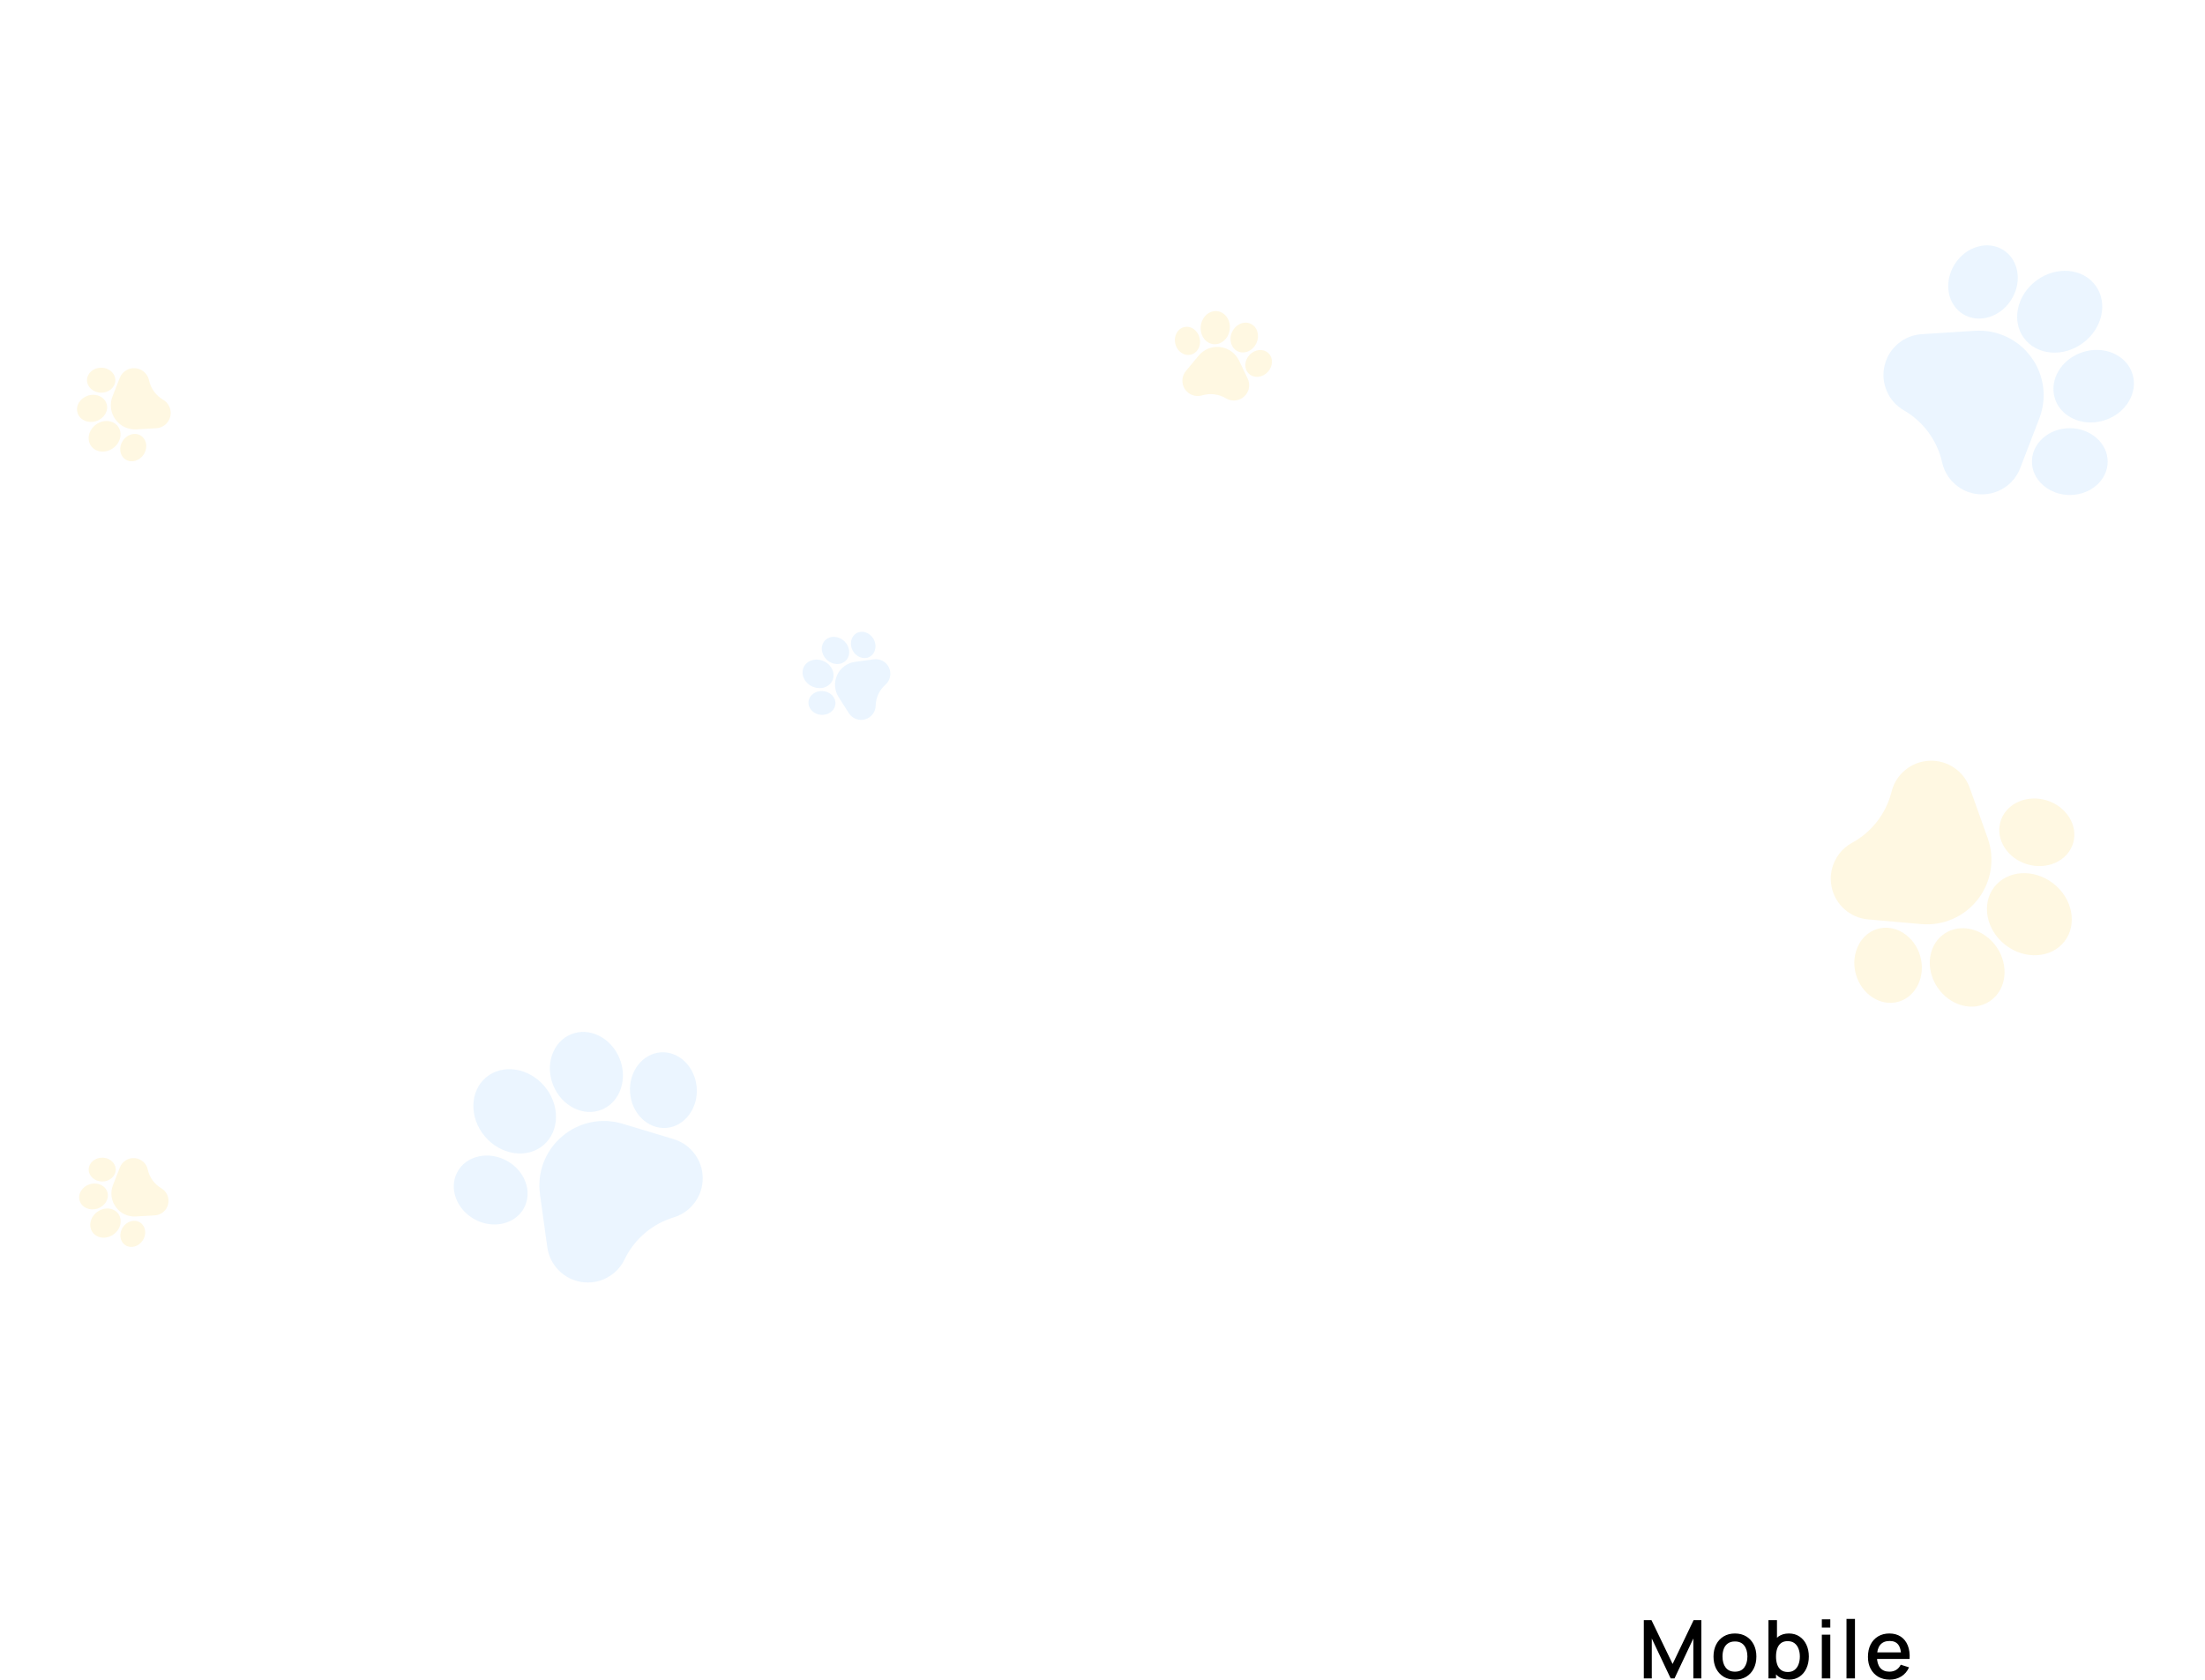 <svg width="1307" height="996" viewBox="0 0 1307 996" fill="none" xmlns="http://www.w3.org/2000/svg">
<g opacity="0.12" clip-path="url(#clip0_31154_5277)">
<path d="M369.058 666.176C356.508 662.388 343.068 665.212 333.107 673.733C323.146 682.254 318.274 695.094 320.073 708.079L324.406 739.369C325.125 744.56 327.447 749.283 331.118 753.023C334.79 756.764 339.468 759.171 344.648 759.987C349.827 760.799 355.019 759.941 359.662 757.506C364.305 755.072 367.962 751.287 370.239 746.563L370.39 746.246C376.187 734.44 386.706 725.504 399.306 721.698C402.555 720.716 405.507 719.101 408.032 716.941C409.404 715.767 410.652 714.43 411.753 712.947C414.879 708.738 416.53 703.742 416.531 698.498C416.53 693.256 414.877 688.26 411.75 684.051C408.623 679.842 404.318 676.818 399.299 675.302L369.058 666.176Z" fill="#54ADFF"/>
<path d="M310.584 716.149C313.172 711.372 313.443 705.762 311.347 700.352C309.353 695.204 305.417 690.833 300.262 688.045C295.108 685.26 289.296 684.36 283.896 685.509C278.223 686.717 273.676 690.013 271.097 694.787C265.902 704.385 270.533 716.988 281.424 722.887C290.102 727.574 300.167 726.609 306.524 721.17C308.148 719.782 309.529 718.101 310.584 716.149Z" fill="#54ADFF"/>
<path d="M322.178 678.814C331.854 670.536 332.054 654.832 322.624 643.808C313.191 632.78 297.644 630.544 287.967 638.822C278.292 647.098 278.094 662.803 287.527 673.83C296.958 684.855 312.502 687.091 322.178 678.814Z" fill="#54ADFF"/>
<path d="M356.685 657.802L356.686 657.801C358.597 657.022 360.317 655.959 361.83 654.665C368.887 648.628 371.37 637.609 367.242 627.471C364.866 621.634 360.657 616.914 355.39 614.182C349.877 611.321 343.88 610.952 338.502 613.142C333.123 615.333 329.091 619.788 327.145 625.686C325.286 631.32 325.572 637.637 327.949 643.473C332.963 655.783 345.854 662.211 356.685 657.802Z" fill="#54ADFF"/>
<path d="M391.646 623.854L391.641 623.854C380.751 624.633 372.598 635.306 373.468 647.651C374.346 659.995 383.917 669.413 394.8 668.647C398.77 668.368 402.377 666.773 405.316 664.259C410.438 659.877 413.53 652.705 412.98 644.85C412.101 632.507 402.531 623.088 391.646 623.854Z" fill="#54ADFF"/>
</g>
<g opacity="0.12" clip-path="url(#clip1_31154_5277)">
<path d="M1138.75 547.807C1151.81 548.957 1164.39 543.452 1172.41 533.079C1180.42 522.706 1182.57 509.143 1178.16 496.797L1167.54 467.047C1165.78 462.112 1162.55 457.962 1158.19 455.049C1153.83 452.135 1148.76 450.732 1143.52 450.989C1138.29 451.25 1133.38 453.148 1129.33 456.479C1125.28 459.809 1122.47 464.26 1121.21 469.348L1121.12 469.69C1117.85 482.43 1109.38 493.323 1097.82 499.617C1094.84 501.241 1092.28 503.424 1090.25 506.053C1089.14 507.482 1088.19 509.046 1087.42 510.721C1085.22 515.479 1084.62 520.707 1085.69 525.841C1086.75 530.973 1089.39 535.527 1093.31 539.01C1097.23 542.493 1102.06 544.576 1107.28 545.037L1138.75 547.807Z" fill="#FFC107"/>
<path d="M1185.81 486.962C1184.25 492.166 1185.13 497.714 1188.28 502.583C1191.28 507.217 1196.03 510.693 1201.64 512.372C1207.25 514.047 1213.13 513.744 1218.18 511.518C1223.49 509.179 1227.27 505.025 1228.82 499.826C1231.95 489.371 1224.85 477.975 1212.98 474.421C1203.53 471.602 1193.87 474.598 1188.76 481.219C1187.45 482.909 1186.44 484.836 1185.81 486.962Z" fill="#FFC107"/>
<path d="M1182.07 525.876C1174.28 535.953 1177.29 551.368 1188.77 560.238C1200.25 569.111 1215.93 568.131 1223.72 558.054C1231.5 547.979 1228.49 532.564 1217.01 523.691C1205.53 514.82 1189.86 515.801 1182.07 525.876Z" fill="#FFC107"/>
<path d="M1152.57 553.482L1152.57 553.483C1150.86 554.636 1149.39 556.027 1148.17 557.602C1142.49 564.95 1142.31 576.245 1148.42 585.329C1151.93 590.558 1157.02 594.321 1162.73 595.922C1168.71 597.599 1174.66 596.738 1179.48 593.497C1184.29 590.255 1187.33 585.072 1188.04 578.901C1188.71 573.006 1187.14 566.88 1183.62 561.652C1176.2 550.622 1162.27 546.957 1152.57 553.482Z" fill="#FFC107"/>
<path d="M1125.26 593.845L1125.27 593.844C1135.77 590.861 1141.58 578.75 1138.21 566.841C1134.83 554.936 1123.54 547.666 1113.04 550.636C1109.21 551.718 1106.01 554.015 1103.64 557.075C1099.52 562.409 1097.96 570.061 1100.1 577.638C1103.47 589.543 1114.76 596.813 1125.26 593.845Z" fill="#FFC107"/>
</g>
<g opacity="0.12" clip-path="url(#clip2_31154_5277)">
<path d="M734.447 213.787C732.329 209.363 728.158 206.361 723.291 205.756C718.424 205.152 713.646 207.043 710.511 210.815L702.955 219.904C701.701 221.412 700.981 223.244 700.873 225.202C700.765 227.161 701.28 229.061 702.36 230.699C703.442 232.335 704.989 233.553 706.832 234.223C708.676 234.892 710.645 234.949 712.525 234.387L712.651 234.348C717.376 232.973 722.499 233.628 726.728 236.15C727.819 236.801 729.01 237.209 730.243 237.362C730.914 237.446 731.598 237.453 732.286 237.384C734.237 237.186 736.035 236.383 737.485 235.061C738.933 233.738 739.897 232.022 740.272 230.096C740.647 228.17 740.397 226.217 739.55 224.448L734.447 213.787Z" fill="#FFC107"/>
<path d="M705.887 210.228C707.86 209.738 709.479 208.398 710.446 206.455C711.366 204.605 711.582 202.415 711.052 200.287C710.522 198.16 709.305 196.327 707.626 195.124C705.862 193.86 703.804 193.435 701.834 193.926C697.871 194.911 695.555 199.369 696.671 203.867C697.564 207.448 700.369 209.986 703.476 210.372C704.269 210.47 705.082 210.428 705.887 210.228Z" fill="#FFC107"/>
<path d="M719.13 204.016C723.858 204.603 728.249 200.698 728.918 195.311C729.588 189.923 726.285 185.062 721.557 184.475C716.829 183.888 712.438 187.793 711.769 193.182C711.1 198.569 714.402 203.429 719.13 204.016Z" fill="#FFC107"/>
<path d="M733.641 208.256L733.642 208.256C734.339 208.588 735.067 208.795 735.806 208.887C739.254 209.315 742.926 207.223 744.687 203.525C745.702 201.396 745.945 199.042 745.372 196.898C744.772 194.652 743.362 192.902 741.4 191.967C739.438 191.033 737.19 191.042 735.069 191.992C733.042 192.899 731.369 194.571 730.355 196.7C728.217 201.19 729.691 206.374 733.641 208.256Z" fill="#FFC107"/>
<path d="M751.841 209.358L751.84 209.356C748.878 206.543 743.872 206.981 740.679 210.335C737.489 213.691 737.299 218.711 740.256 221.526C741.334 222.553 742.685 223.148 744.12 223.326C746.623 223.637 749.386 222.683 751.418 220.55C754.608 217.194 754.798 212.174 751.841 209.358Z" fill="#FFC107"/>
</g>
<g opacity="0.12" clip-path="url(#clip3_31154_5277)">
<path d="M66.681 235.004C64.89 239.571 65.539 244.668 68.416 248.64C71.294 252.612 75.936 254.816 80.833 254.536L92.633 253.863C94.591 253.751 96.422 253.028 97.928 251.771C99.434 250.514 100.472 248.842 100.933 246.935C101.392 245.028 101.228 243.066 100.46 241.261C99.692 239.456 98.391 237.978 96.697 236.987L96.584 236.92C92.355 234.403 89.34 230.21 88.3 225.397C88.032 224.155 87.518 223.006 86.789 221.999C86.392 221.452 85.931 220.946 85.412 220.491C83.936 219.198 82.122 218.432 80.166 218.273C78.212 218.116 76.299 218.582 74.635 219.621C72.971 220.661 71.713 222.175 70.996 224.001L66.681 235.004Z" fill="#FFC107"/>
<path d="M83.556 258.318C81.853 257.209 79.769 256.939 77.688 257.557C75.708 258.146 73.959 259.482 72.764 261.321C71.57 263.159 71.059 265.299 71.325 267.348C71.604 269.5 72.697 271.295 74.399 272.401C77.822 274.627 82.662 273.28 85.191 269.396C87.2 266.301 87.143 262.518 85.306 259.983C84.838 259.336 84.252 258.77 83.556 258.318Z" fill="#FFC107"/>
<path d="M69.982 252.869C67.187 249.011 61.336 248.463 56.94 251.648C52.543 254.834 51.24 260.565 54.036 264.423C56.831 268.281 62.682 268.828 67.079 265.642C71.475 262.457 72.777 256.727 69.982 252.869Z" fill="#FFC107"/>
<path d="M63.186 239.366L63.185 239.366C62.952 238.63 62.608 237.956 62.171 237.353C60.132 234.539 56.097 233.281 52.192 234.515C49.944 235.225 48.056 236.653 46.879 238.535C45.646 240.504 45.327 242.73 45.982 244.802C46.637 246.874 48.177 248.512 50.318 249.415C52.363 250.278 54.728 250.362 56.976 249.651C61.718 248.152 64.504 243.538 63.186 239.366Z" fill="#FFC107"/>
<path d="M51.579 225.305L51.578 225.306C51.541 229.391 55.276 232.753 59.906 232.801C64.536 232.845 68.337 229.56 68.379 225.478C68.395 223.989 67.909 222.596 67.059 221.424C65.58 219.382 62.998 218.012 60.052 217.981C55.422 217.937 51.621 221.222 51.579 225.305Z" fill="#FFC107"/>
</g>
<g opacity="0.12" clip-path="url(#clip4_31154_5277)">
<path d="M66.978 702.519C65.271 706.874 65.889 711.735 68.633 715.522C71.377 719.31 75.804 721.412 80.474 721.145L91.727 720.503C93.593 720.397 95.34 719.707 96.775 718.508C98.211 717.31 99.202 715.715 99.641 713.897C100.078 712.078 99.922 710.207 99.19 708.486C98.458 706.764 97.217 705.355 95.602 704.41L95.493 704.347C91.461 701.946 88.585 697.948 87.594 693.357C87.338 692.173 86.849 691.077 86.153 690.117C85.775 689.596 85.335 689.113 84.84 688.679C83.433 687.447 81.703 686.716 79.838 686.565C77.974 686.414 76.15 686.859 74.563 687.85C72.976 688.841 71.777 690.285 71.093 692.027L66.978 702.519Z" fill="#FFC107"/>
<path d="M83.072 724.751C81.447 723.693 79.46 723.436 77.476 724.026C75.587 724.587 73.92 725.861 72.78 727.614C71.642 729.367 71.154 731.408 71.408 733.362C71.674 735.414 72.716 737.126 74.34 738.181C77.604 740.304 82.219 739.019 84.63 735.315C86.546 732.364 86.492 728.756 84.741 726.339C84.294 725.722 83.736 725.182 83.072 724.751Z" fill="#FFC107"/>
<path d="M70.128 719.555C67.462 715.876 61.883 715.354 57.691 718.391C53.498 721.429 52.256 726.894 54.922 730.573C57.587 734.252 63.167 734.774 67.36 731.736C71.552 728.698 72.793 723.234 70.128 719.555Z" fill="#FFC107"/>
<path d="M63.645 706.679L63.645 706.678C63.422 705.976 63.094 705.334 62.677 704.759C60.733 702.076 56.886 700.876 53.161 702.053C51.017 702.73 49.218 704.091 48.095 705.886C46.919 707.764 46.615 709.887 47.239 711.862C47.864 713.838 49.333 715.4 51.374 716.262C53.325 717.085 55.58 717.165 57.723 716.487C62.245 715.057 64.902 710.657 63.645 706.679Z" fill="#FFC107"/>
<path d="M52.578 693.27L52.578 693.271C52.542 697.167 56.104 700.373 60.519 700.418C64.935 700.461 68.559 697.328 68.599 693.435C68.614 692.015 68.15 690.686 67.341 689.569C65.93 687.622 63.468 686.316 60.659 686.286C56.244 686.244 52.619 689.376 52.578 693.27Z" fill="#FFC107"/>
</g>
<g opacity="0.12" clip-path="url(#clip5_31154_5277)">
<path d="M506.763 392.376C502.128 393.007 498.185 395.917 496.216 400.159C494.247 404.401 494.569 409.291 497.078 413.238L503.124 422.751C504.126 424.329 505.58 425.517 507.326 426.187C509.073 426.856 510.948 426.944 512.75 426.441C514.551 425.937 516.109 424.888 517.255 423.41C518.401 421.931 519.026 420.161 519.065 418.29L519.067 418.165C519.198 413.474 521.287 409.014 524.812 405.911C525.721 405.11 526.439 404.148 526.938 403.073C527.21 402.489 527.416 401.87 527.554 401.225C527.944 399.396 527.74 397.529 526.962 395.828C526.185 394.127 524.908 392.75 523.269 391.848C521.63 390.945 519.784 390.602 517.931 390.854L506.763 392.376Z" fill="#54ADFF"/>
<path d="M495.195 417.263C495.326 415.329 494.582 413.469 493.1 412.024C491.69 410.648 489.764 409.813 487.678 409.673C485.592 409.533 483.573 410.103 481.99 411.276C480.328 412.509 479.341 414.253 479.212 416.185C478.949 420.07 482.321 423.474 486.73 423.774C490.241 424.008 493.365 422.203 494.622 419.495C494.943 418.804 495.142 418.053 495.195 417.263Z" fill="#54ADFF"/>
<path d="M493.421 403.428C495.335 399.307 493.071 394.181 488.376 392.001C483.68 389.821 478.303 391.4 476.389 395.521C474.476 399.642 476.741 404.768 481.437 406.948C486.132 409.128 491.508 407.549 493.421 403.428Z" fill="#54ADFF"/>
<path d="M501.505 391.492L501.505 391.492C502.01 390.956 502.411 390.356 502.71 389.712C504.105 386.706 503.277 382.762 500.434 380.083C498.798 378.541 496.732 377.634 494.618 377.528C492.404 377.417 490.403 378.186 488.983 379.694C487.562 381.203 486.913 383.247 487.156 385.449C487.388 387.553 488.418 389.561 490.055 391.102C493.507 394.354 498.644 394.529 501.505 391.492Z" fill="#54ADFF"/>
<path d="M507.819 375.292L507.818 375.292C504.399 377.16 503.336 381.833 505.448 385.71C507.563 389.586 512.066 391.224 515.484 389.361C516.731 388.682 517.665 387.63 518.246 386.378C519.259 384.197 519.199 381.411 517.856 378.943C515.741 375.067 511.239 373.429 507.819 375.292Z" fill="#54ADFF"/>
</g>
<g opacity="0.12" clip-path="url(#clip6_31154_5277)">
<path d="M1208.79 248.062C1213.5 235.827 1211.68 222.214 1203.92 211.649C1196.16 201.083 1183.72 195.272 1170.64 196.102L1139.11 198.102C1133.88 198.433 1129 200.399 1125 203.782C1120.99 207.167 1118.25 211.653 1117.05 216.758C1115.85 221.862 1116.32 227.103 1118.41 231.915C1120.49 236.726 1123.99 240.654 1128.54 243.274L1128.84 243.449C1140.19 250.105 1148.32 261.259 1151.18 274.106C1151.91 277.42 1153.31 280.483 1155.27 283.161C1156.34 284.617 1157.58 285.96 1158.98 287.169C1162.95 290.598 1167.81 292.616 1173.03 293.005C1178.26 293.393 1183.37 292.115 1187.8 289.309C1192.23 286.503 1195.56 282.434 1197.45 277.542L1208.79 248.062Z" fill="#54ADFF"/>
<path d="M1163.29 186.042C1167.86 188.976 1173.44 189.663 1178.99 187.975C1184.27 186.368 1188.92 182.767 1192.09 177.833C1195.24 172.9 1196.57 167.171 1195.83 161.7C1195.05 155.953 1192.1 151.174 1187.53 148.248C1178.34 142.356 1165.43 146.038 1158.74 156.462C1153.42 164.768 1153.63 174.877 1158.59 181.621C1159.85 183.343 1161.42 184.845 1163.29 186.042Z" fill="#54ADFF"/>
<path d="M1199.66 200.372C1207.2 210.636 1222.85 212.001 1234.54 203.414C1246.24 194.825 1249.62 179.487 1242.09 169.223C1234.55 158.96 1218.9 157.597 1207.21 166.186C1195.51 174.773 1192.13 190.109 1199.66 200.372Z" fill="#54ADFF"/>
<path d="M1218.06 236.344L1218.06 236.345C1218.7 238.309 1219.63 240.104 1220.81 241.708C1226.3 249.193 1237.11 252.487 1247.52 249.123C1253.52 247.187 1258.54 243.339 1261.65 238.29C1264.92 233.004 1265.73 227.051 1263.95 221.525C1262.16 215.999 1258.02 211.647 1252.28 209.269C1246.8 206.997 1240.48 206.813 1234.48 208.751C1221.83 212.838 1214.47 225.216 1218.06 236.344Z" fill="#54ADFF"/>
<path d="M1249.32 273.727L1249.32 273.722C1249.35 262.805 1239.31 253.883 1226.94 253.834C1214.56 253.794 1204.46 262.639 1204.42 273.549C1204.4 277.529 1205.72 281.245 1208.01 284.362C1212 289.795 1218.92 293.411 1226.8 293.445C1239.17 293.484 1249.28 284.64 1249.32 273.727Z" fill="#54ADFF"/>
</g>
<path d="M974.36 995V960.44H978.896L991.424 986.432L1003.88 960.44H1008.46V994.976H1003.71V971.336L992.552 995H990.272L979.088 971.336V995H974.36ZM1028.36 995.72C1025.77 995.72 1023.52 995.136 1021.62 993.968C1019.72 992.8 1018.24 991.192 1017.2 989.144C1016.18 987.08 1015.67 984.704 1015.67 982.016C1015.67 979.312 1016.2 976.936 1017.25 974.888C1018.31 972.824 1019.79 971.224 1021.69 970.088C1023.6 968.936 1025.82 968.36 1028.36 968.36C1030.96 968.36 1033.2 968.944 1035.11 970.112C1037.01 971.28 1038.48 972.888 1039.52 974.936C1040.56 976.984 1041.08 979.344 1041.08 982.016C1041.08 984.72 1040.56 987.104 1039.5 989.168C1038.46 991.216 1036.99 992.824 1035.08 993.992C1033.18 995.144 1030.94 995.72 1028.36 995.72ZM1028.36 990.992C1030.84 990.992 1032.69 990.16 1033.91 988.496C1035.14 986.816 1035.76 984.656 1035.76 982.016C1035.76 979.312 1035.13 977.152 1033.88 975.536C1032.65 973.904 1030.81 973.088 1028.36 973.088C1026.68 973.088 1025.3 973.472 1024.21 974.24C1023.12 974.992 1022.32 976.04 1021.79 977.384C1021.26 978.712 1021 980.256 1021 982.016C1021 984.736 1021.62 986.912 1022.87 988.544C1024.12 990.176 1025.95 990.992 1028.36 990.992ZM1060.45 995.72C1057.97 995.72 1055.89 995.12 1054.21 993.92C1052.53 992.704 1051.25 991.064 1050.39 989C1049.53 986.936 1049.09 984.608 1049.09 982.016C1049.09 979.424 1049.52 977.096 1050.37 975.032C1051.23 972.968 1052.49 971.344 1054.16 970.16C1055.84 968.96 1057.9 968.36 1060.35 968.36C1062.78 968.36 1064.88 968.96 1066.64 970.16C1068.41 971.344 1069.78 972.968 1070.74 975.032C1071.7 977.08 1072.18 979.408 1072.18 982.016C1072.18 984.608 1071.7 986.944 1070.74 989.024C1069.8 991.088 1068.45 992.72 1066.69 993.92C1064.94 995.12 1062.86 995.72 1060.45 995.72ZM1048.25 995V960.44H1053.29V976.352H1052.72V995H1048.25ZM1059.75 991.184C1061.35 991.184 1062.67 990.776 1063.71 989.96C1064.77 989.144 1065.55 988.048 1066.06 986.672C1066.59 985.28 1066.85 983.728 1066.85 982.016C1066.85 980.32 1066.59 978.784 1066.06 977.408C1065.55 976.032 1064.76 974.936 1063.69 974.12C1062.61 973.304 1061.25 972.896 1059.58 972.896C1058.01 972.896 1056.72 973.28 1055.69 974.048C1054.69 974.816 1053.93 975.888 1053.44 977.264C1052.96 978.64 1052.72 980.224 1052.72 982.016C1052.72 983.808 1052.96 985.392 1053.44 986.768C1053.92 988.144 1054.68 989.224 1055.72 990.008C1056.76 990.792 1058.1 991.184 1059.75 991.184ZM1079.88 964.832V959.96H1084.9V964.832H1079.88ZM1079.88 995V969.08H1084.9V995H1079.88ZM1094.5 995V959.72H1099.52V995H1094.5ZM1120.14 995.72C1117.57 995.72 1115.3 995.16 1113.35 994.04C1111.42 992.904 1109.9 991.328 1108.82 989.312C1107.74 987.28 1107.21 984.928 1107.21 982.256C1107.21 979.424 1107.74 976.968 1108.79 974.888C1109.86 972.808 1111.35 971.2 1113.26 970.064C1115.16 968.928 1117.38 968.36 1119.9 968.36C1122.54 968.36 1124.79 968.976 1126.65 970.208C1128.5 971.424 1129.89 973.16 1130.8 975.416C1131.73 977.672 1132.1 980.352 1131.9 983.456H1126.89V981.632C1126.86 978.624 1126.28 976.4 1125.16 974.96C1124.06 973.52 1122.37 972.8 1120.1 972.8C1117.58 972.8 1115.7 973.592 1114.43 975.176C1113.17 976.76 1112.54 979.048 1112.54 982.04C1112.54 984.888 1113.17 987.096 1114.43 988.664C1115.7 990.216 1117.52 990.992 1119.9 990.992C1121.47 990.992 1122.82 990.64 1123.96 989.936C1125.11 989.216 1126.01 988.192 1126.65 986.864L1131.57 988.424C1130.56 990.744 1129.03 992.544 1126.98 993.824C1124.94 995.088 1122.66 995.72 1120.14 995.72ZM1110.9 983.456V979.544H1129.41V983.456H1110.9Z" fill="black"/>
<defs>
<clipPath id="clip0_31154_5277">
<rect width="157.222" height="157.222" fill="white" transform="translate(235 671.2) rotate(-40.545)"/>
</clipPath>
<clipPath id="clip1_31154_5277">
<rect width="157.222" height="157.222" fill="white" transform="translate(1268.97 515.558) rotate(127.692)"/>
</clipPath>
<clipPath id="clip2_31154_5277">
<rect width="58.827" height="58.827" fill="white" transform="translate(699.25 178) rotate(7.079)"/>
</clipPath>
<clipPath id="clip3_31154_5277">
<rect width="58.827" height="58.827" fill="white" transform="translate(64.516 285.153) rotate(-125.925)"/>
</clipPath>
<clipPath id="clip4_31154_5277">
<rect width="56.098" height="56.098" fill="white" transform="translate(64.914 750.341) rotate(-125.925)"/>
</clipPath>
<clipPath id="clip5_31154_5277">
<rect width="56.098" height="56.098" fill="white" transform="translate(464 413.882) rotate(-65.097)"/>
</clipPath>
<clipPath id="clip6_31154_5277">
<rect width="157.222" height="157.222" fill="white" transform="translate(1213.73 114) rotate(53.71)"/>
</clipPath>
</defs>
</svg>
